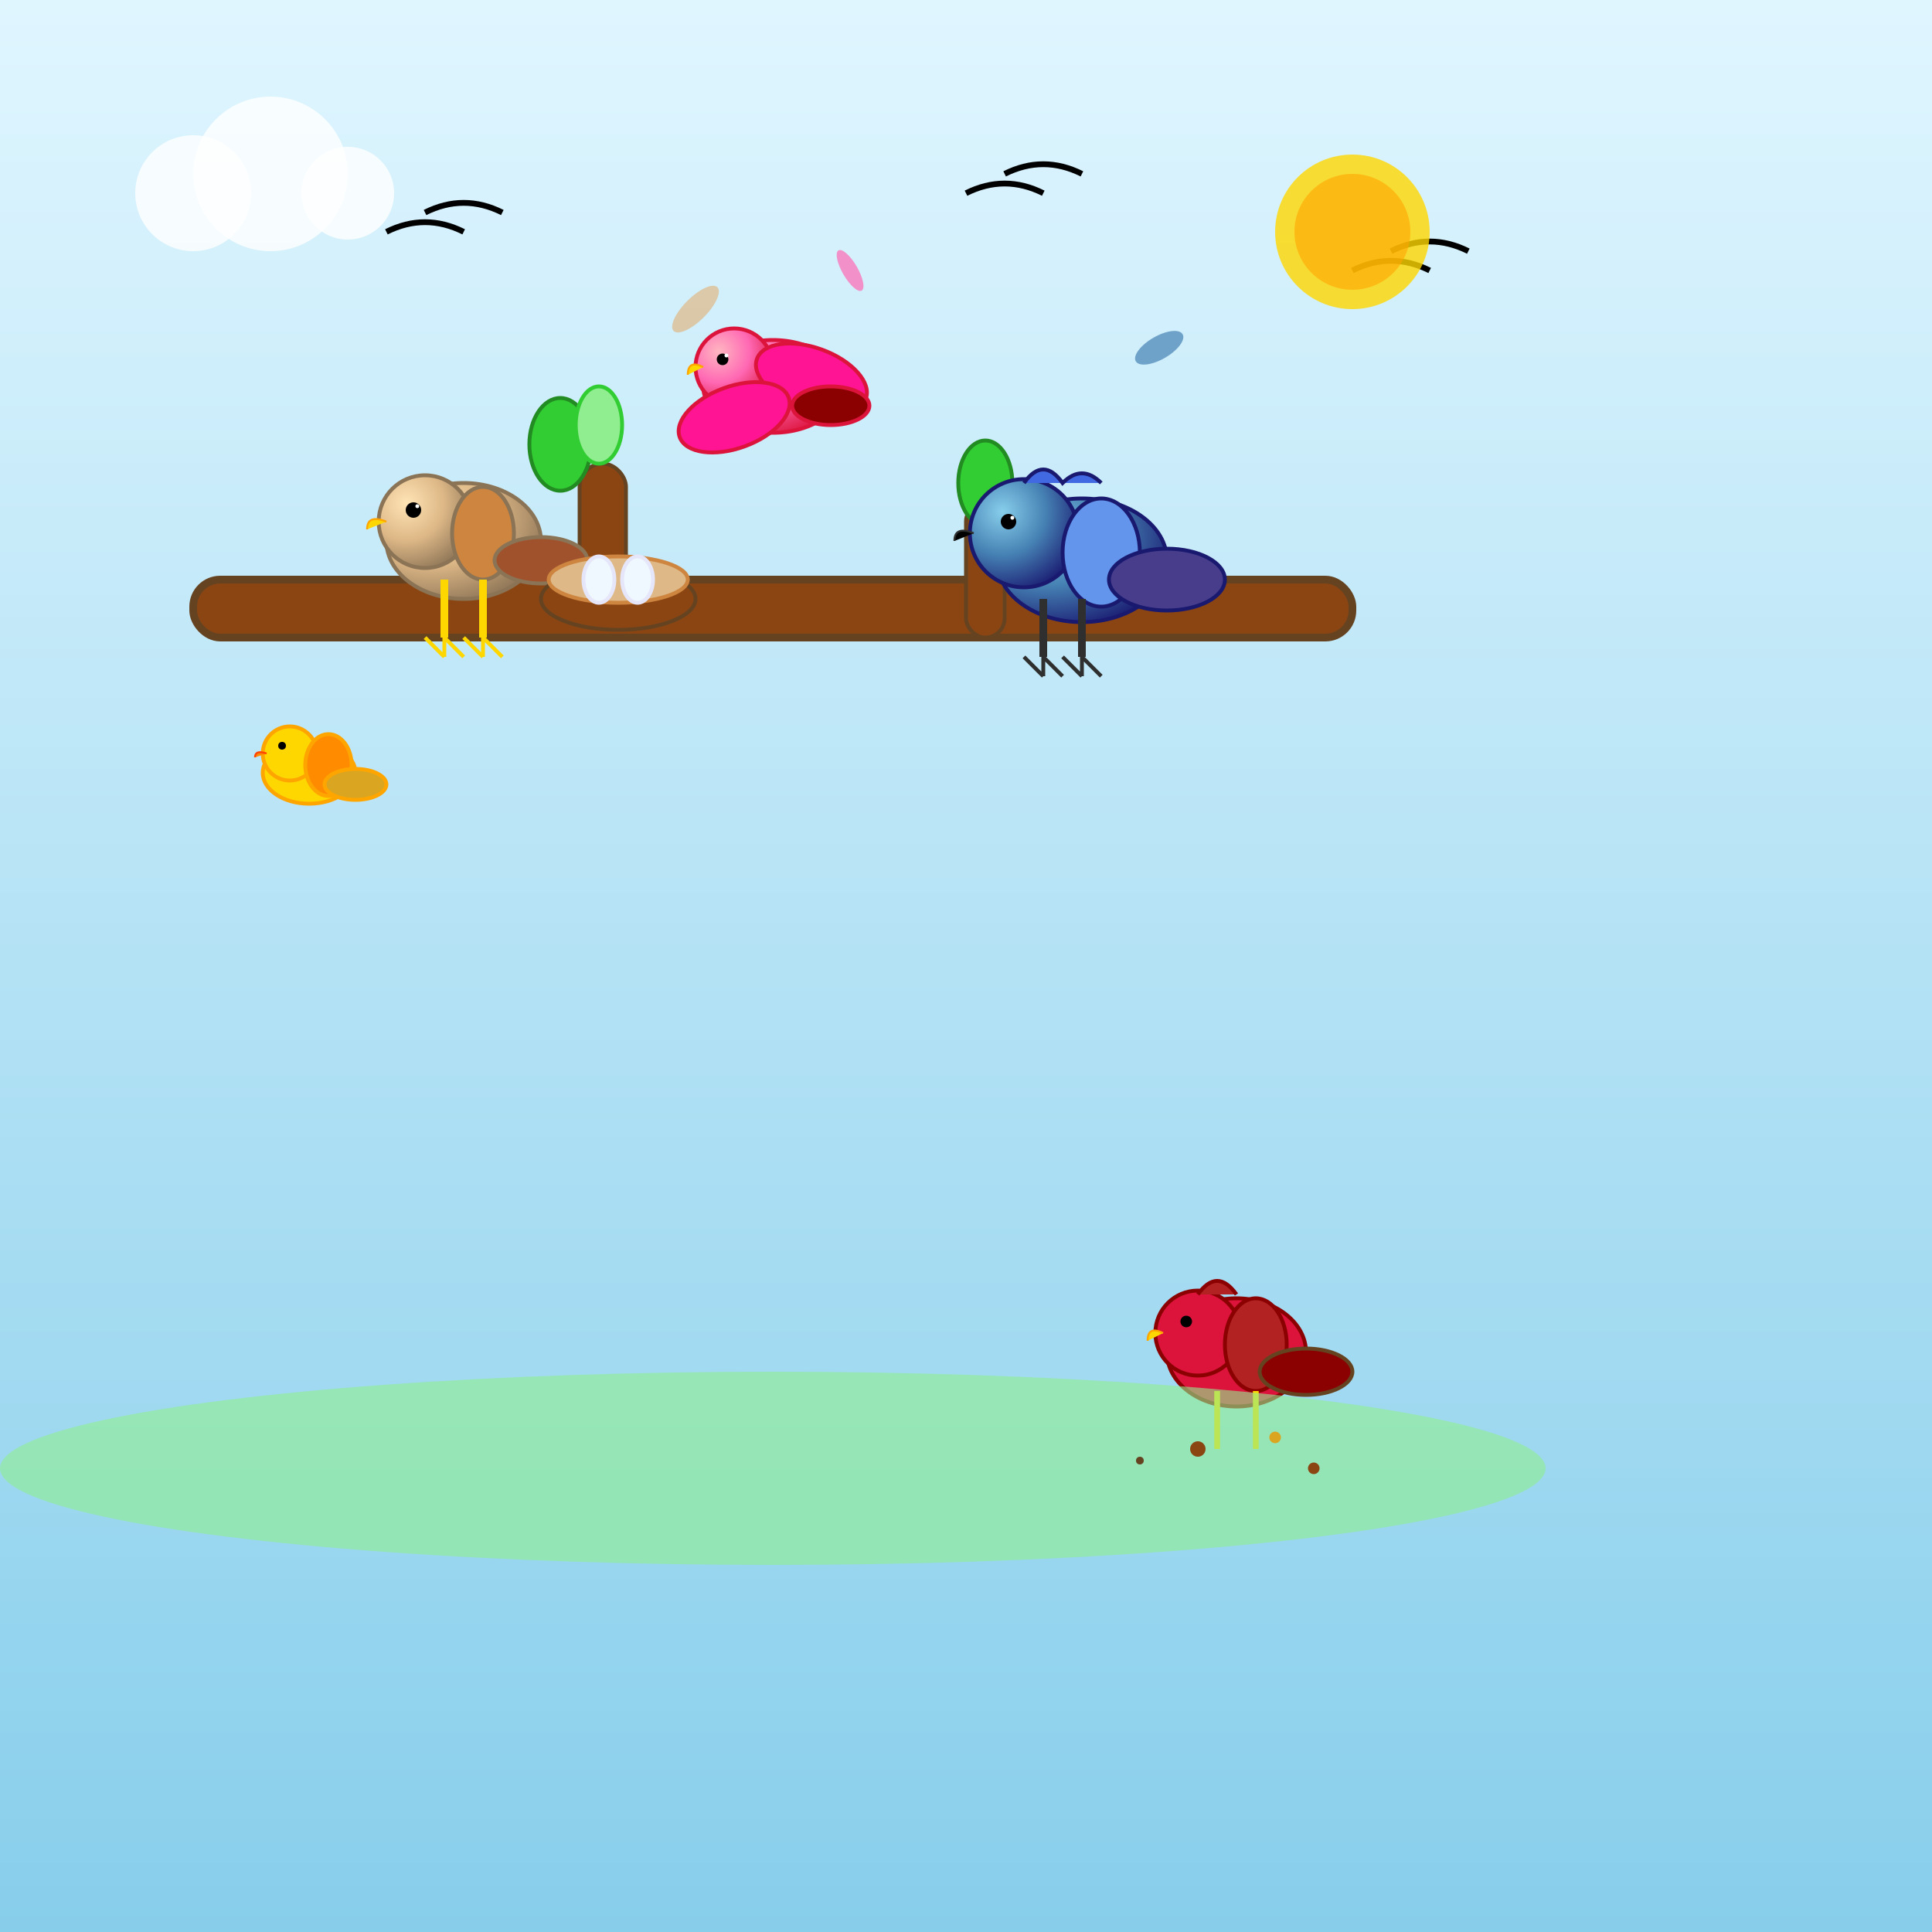 <svg viewBox="0 0 500 500" xmlns="http://www.w3.org/2000/svg">
  <rect x="0" y="0" width="500" height="500" fill="#333333" stroke="none"/>
  <defs>
    <radialGradient id="bird1Gradient" cx="0.3" cy="0.3" r="0.8">
      <stop offset="0%" stop-color="#FFE4B5"/>
      <stop offset="50%" stop-color="#DEB887"/>
      <stop offset="100%" stop-color="#8B7355"/>
    </radialGradient>
    <radialGradient id="bird2Gradient" cx="0.3" cy="0.3" r="0.8">
      <stop offset="0%" stop-color="#FFB6C1"/>
      <stop offset="50%" stop-color="#FF69B4"/>
      <stop offset="100%" stop-color="#DC143C"/>
    </radialGradient>
    <radialGradient id="bird3Gradient" cx="0.3" cy="0.3" r="0.8">
      <stop offset="0%" stop-color="#87CEEB"/>
      <stop offset="50%" stop-color="#4682B4"/>
      <stop offset="100%" stop-color="#191970"/>
    </radialGradient>
    <linearGradient id="skyGradient" x1="0%" y1="0%" x2="0%" y2="100%">
      <stop offset="0%" stop-color="#E0F6FF"/>
      <stop offset="100%" stop-color="#87CEEB"/>
    </linearGradient>
  </defs>  <!-- Sky background -->
  <rect width="500" height="500" fill="url(#skyGradient)"/>
  
  <!-- Tree branch -->
  <rect x="50" y="150" width="300" height="15" rx="7" fill="#8B4513" stroke="#654321" stroke-width="2"/>
  <rect x="150" y="120" width="12" height="40" rx="6" fill="#8B4513" stroke="#654321" stroke-width="1"/>
  <rect x="250" y="130" width="10" height="35" rx="5" fill="#8B4513" stroke="#654321" stroke-width="1"/>
  
  <!-- Small leaves -->
  <ellipse cx="145" cy="115" rx="8" ry="12" fill="#32CD32" stroke="#228B22" stroke-width="1"/>
  <ellipse cx="155" cy="110" rx="6" ry="10" fill="#90EE90" stroke="#32CD32" stroke-width="1"/>
  <ellipse cx="255" cy="125" rx="7" ry="11" fill="#32CD32" stroke="#228B22" stroke-width="1"/>
  
  <!-- Bird 1 - Sparrow perched -->
  <ellipse cx="120" cy="140" rx="20" ry="15" fill="url(#bird1Gradient)" stroke="#8B7355" stroke-width="1"/>
  <circle cx="110" cy="135" r="12" fill="url(#bird1Gradient)" stroke="#8B7355" stroke-width="1"/>
  
  <!-- Bird 1 details -->
  <circle cx="107" cy="132" r="2" fill="#000"/>
  <circle cx="108" cy="131" r="0.5" fill="#FFF"/>
  <path d="M100 135 Q95 133 95 137" fill="#FFD700" stroke="#FFA500" stroke-width="0.5"/>
  <!-- Wing -->
  <ellipse cx="125" cy="138" rx="8" ry="12" fill="#CD853F" stroke="#8B7355" stroke-width="1"/>
  <!-- Tail -->
  <ellipse cx="140" cy="145" rx="12" ry="6" fill="#A0522D" stroke="#8B7355" stroke-width="1"/>
  <!-- Legs -->
  <path d="M115 150 L115 165" stroke="#FFD700" stroke-width="2"/>
  <path d="M125 150 L125 165" stroke="#FFD700" stroke-width="2"/>
  <!-- Feet -->
  <path d="M110 165 L115 170 M115 165 L120 170 M115 165 L115 170" stroke="#FFD700" stroke-width="1"/>
  <path d="M120 165 L125 170 M125 165 L130 170 M125 165 L125 170" stroke="#FFD700" stroke-width="1"/>
  
  <!-- Bird 2 - Robin in flight -->
  <ellipse cx="200" cy="100" rx="18" ry="12" fill="url(#bird2Gradient)" stroke="#DC143C" stroke-width="1"/>
  <circle cx="190" cy="95" r="10" fill="url(#bird2Gradient)" stroke="#DC143C" stroke-width="1"/>
  
  <!-- Bird 2 details -->
  <circle cx="187" cy="93" r="1.5" fill="#000"/>
  <circle cx="188" cy="92" r="0.5" fill="#FFF"/>
  <path d="M182 95 Q178 93 178 97" fill="#FFD700" stroke="#FFA500" stroke-width="0.5"/>
  <!-- Wings spread -->
  <ellipse cx="210" cy="98" rx="15" ry="8" fill="#FF1493" stroke="#DC143C" stroke-width="1" transform="rotate(20 210 98)"/>
  <ellipse cx="190" cy="108" rx="15" ry="8" fill="#FF1493" stroke="#DC143C" stroke-width="1" transform="rotate(-20 190 108)"/>
  <!-- Tail spread -->
  <ellipse cx="215" cy="105" rx="10" ry="5" fill="#8B0000" stroke="#DC143C" stroke-width="1"/>
  
  <!-- Bird 3 - Blue jay on branch -->
  <ellipse cx="280" cy="145" rx="22" ry="16" fill="url(#bird3Gradient)" stroke="#191970" stroke-width="1"/>
  <circle cx="265" cy="138" r="14" fill="url(#bird3Gradient)" stroke="#191970" stroke-width="1"/>
  
  <!-- Bird 3 details -->
  <circle cx="261" cy="135" r="2" fill="#000"/>
  <circle cx="262" cy="134" r="0.5" fill="#FFF"/>
  <path d="M252 138 Q247 136 247 140" fill="#000" stroke="#2F2F2F" stroke-width="0.5"/>
  <!-- Crest -->
  <path d="M265 125 Q270 118 275 125 Q280 120 285 125" fill="#4169E1" stroke="#191970" stroke-width="1"/>
  <!-- Wing -->
  <ellipse cx="285" cy="143" rx="10" ry="14" fill="#6495ED" stroke="#191970" stroke-width="1"/>
  <!-- Tail -->
  <ellipse cx="302" cy="150" rx="15" ry="8" fill="#483D8B" stroke="#191970" stroke-width="1"/>
  <!-- Legs -->
  <path d="M270 155 L270 170" stroke="#2F2F2F" stroke-width="2"/>
  <path d="M280 155 L280 170" stroke="#2F2F2F" stroke-width="2"/>
  <!-- Feet gripping branch -->
  <path d="M265 170 L270 175 M270 170 L275 175 M270 170 L270 175" stroke="#2F2F2F" stroke-width="1"/>
  <path d="M275 170 L280 175 M280 170 L285 175 M280 170 L280 175" stroke="#2F2F2F" stroke-width="1"/>
  
  <!-- Bird 4 - Small finch -->
  <ellipse cx="80" cy="200" rx="12" ry="8" fill="#FFD700" stroke="#FFA500" stroke-width="1"/>
  <circle cx="75" cy="195" r="7" fill="#FFD700" stroke="#FFA500" stroke-width="1"/>
  
  <!-- Bird 4 details -->
  <circle cx="73" cy="193" r="1" fill="#000"/>
  <path d="M69 195 Q66 194 66 196" fill="#FF8C00" stroke="#FF4500" stroke-width="0.5"/>
  <!-- Wing -->
  <ellipse cx="85" cy="198" rx="6" ry="8" fill="#FF8C00" stroke="#FFA500" stroke-width="1"/>
  <!-- Tail -->
  <ellipse cx="92" cy="203" rx="8" ry="4" fill="#DAA520" stroke="#FFA500" stroke-width="1"/>
  
  <!-- Bird 5 - Cardinal on ground -->
  <ellipse cx="320" cy="350" rx="18" ry="14" fill="#DC143C" stroke="#8B0000" stroke-width="1"/>
  <circle cx="310" cy="345" r="11" fill="#DC143C" stroke="#8B0000" stroke-width="1"/>
  
  <!-- Bird 5 details -->
  <circle cx="307" cy="342" r="1.5" fill="#000"/>
  <path d="M301 345 Q297 343 297 347" fill="#FFD700" stroke="#FFA500" stroke-width="0.5"/>
  <!-- Crest -->
  <path d="M310 335 Q315 328 320 335" fill="#B22222" stroke="#8B0000" stroke-width="1"/>
  <!-- Wing -->
  <ellipse cx="325" cy="348" rx="8" ry="12" fill="#B22222" stroke="#8B0000" stroke-width="1"/>
  <!-- Tail -->
  <ellipse cx="338" cy="355" rx="12" ry="6" fill="#8B0000" stroke="#654321" stroke-width="1"/>
  <!-- Legs -->
  <path d="M315 360 L315 375" stroke="#FFD700" stroke-width="1.5"/>
  <path d="M325 360 L325 375" stroke="#FFD700" stroke-width="1.5"/>
  
  <!-- Flying birds in distance -->
  <path d="M100 60 Q110 55 120 60" stroke="#000" stroke-width="1.5" fill="none"/>
  <path d="M110 55 Q120 50 130 55" stroke="#000" stroke-width="1.5" fill="none"/>
  
  <path d="M250 50 Q260 45 270 50" stroke="#000" stroke-width="1.5" fill="none"/>
  <path d="M260 45 Q270 40 280 45" stroke="#000" stroke-width="1.5" fill="none"/>
  
  <path d="M350 70 Q360 65 370 70" stroke="#000" stroke-width="1.5" fill="none"/>
  <path d="M360 65 Q370 60 380 65" stroke="#000" stroke-width="1.5" fill="none"/>
  
  <!-- Bird nest -->
  <ellipse cx="160" cy="155" rx="20" ry="8" fill="#8B4513" stroke="#654321" stroke-width="1"/>
  <ellipse cx="160" cy="150" rx="18" ry="6" fill="#DEB887" stroke="#CD853F" stroke-width="1"/>
  <!-- Eggs in nest -->
  <ellipse cx="155" cy="150" rx="4" ry="6" fill="#F0F8FF" stroke="#E6E6FA" stroke-width="1"/>
  <ellipse cx="165" cy="150" rx="4" ry="6" fill="#F0F8FF" stroke="#E6E6FA" stroke-width="1"/>
  
  <!-- Bird feathers floating -->
  <ellipse cx="180" cy="80" rx="3" ry="8" fill="#DEB887" opacity="0.7" transform="rotate(45 180 80)"/>
  <ellipse cx="220" cy="70" rx="2" ry="6" fill="#FF69B4" opacity="0.7" transform="rotate(-30 220 70)"/>
  <ellipse cx="300" cy="90" rx="3" ry="7" fill="#4682B4" opacity="0.7" transform="rotate(60 300 90)"/>
  
  <!-- Ground with seeds -->
  <ellipse cx="200" cy="380" rx="200" ry="25" fill="#90EE90" opacity="0.6"/>
  <circle cx="310" cy="375" r="2" fill="#8B4513"/>
  <circle cx="330" cy="372" r="1.5" fill="#DAA520"/>
  <circle cx="295" cy="378" r="1" fill="#654321"/>
  <circle cx="340" cy="380" r="1.5" fill="#8B4513"/>
  
  <!-- Clouds -->
  <circle cx="50" cy="50" r="15" fill="#FFF" opacity="0.8"/>
  <circle cx="70" cy="45" r="20" fill="#FFF" opacity="0.8"/>
  <circle cx="90" cy="50" r="12" fill="#FFF" opacity="0.8"/>
  
  <!-- Sun -->
  <circle cx="350" cy="60" r="20" fill="#FFD700" opacity="0.8"/>
  <circle cx="350" cy="60" r="15" fill="#FFA500" opacity="0.6"/>
  
  <!-- Title -->
  
</svg> 